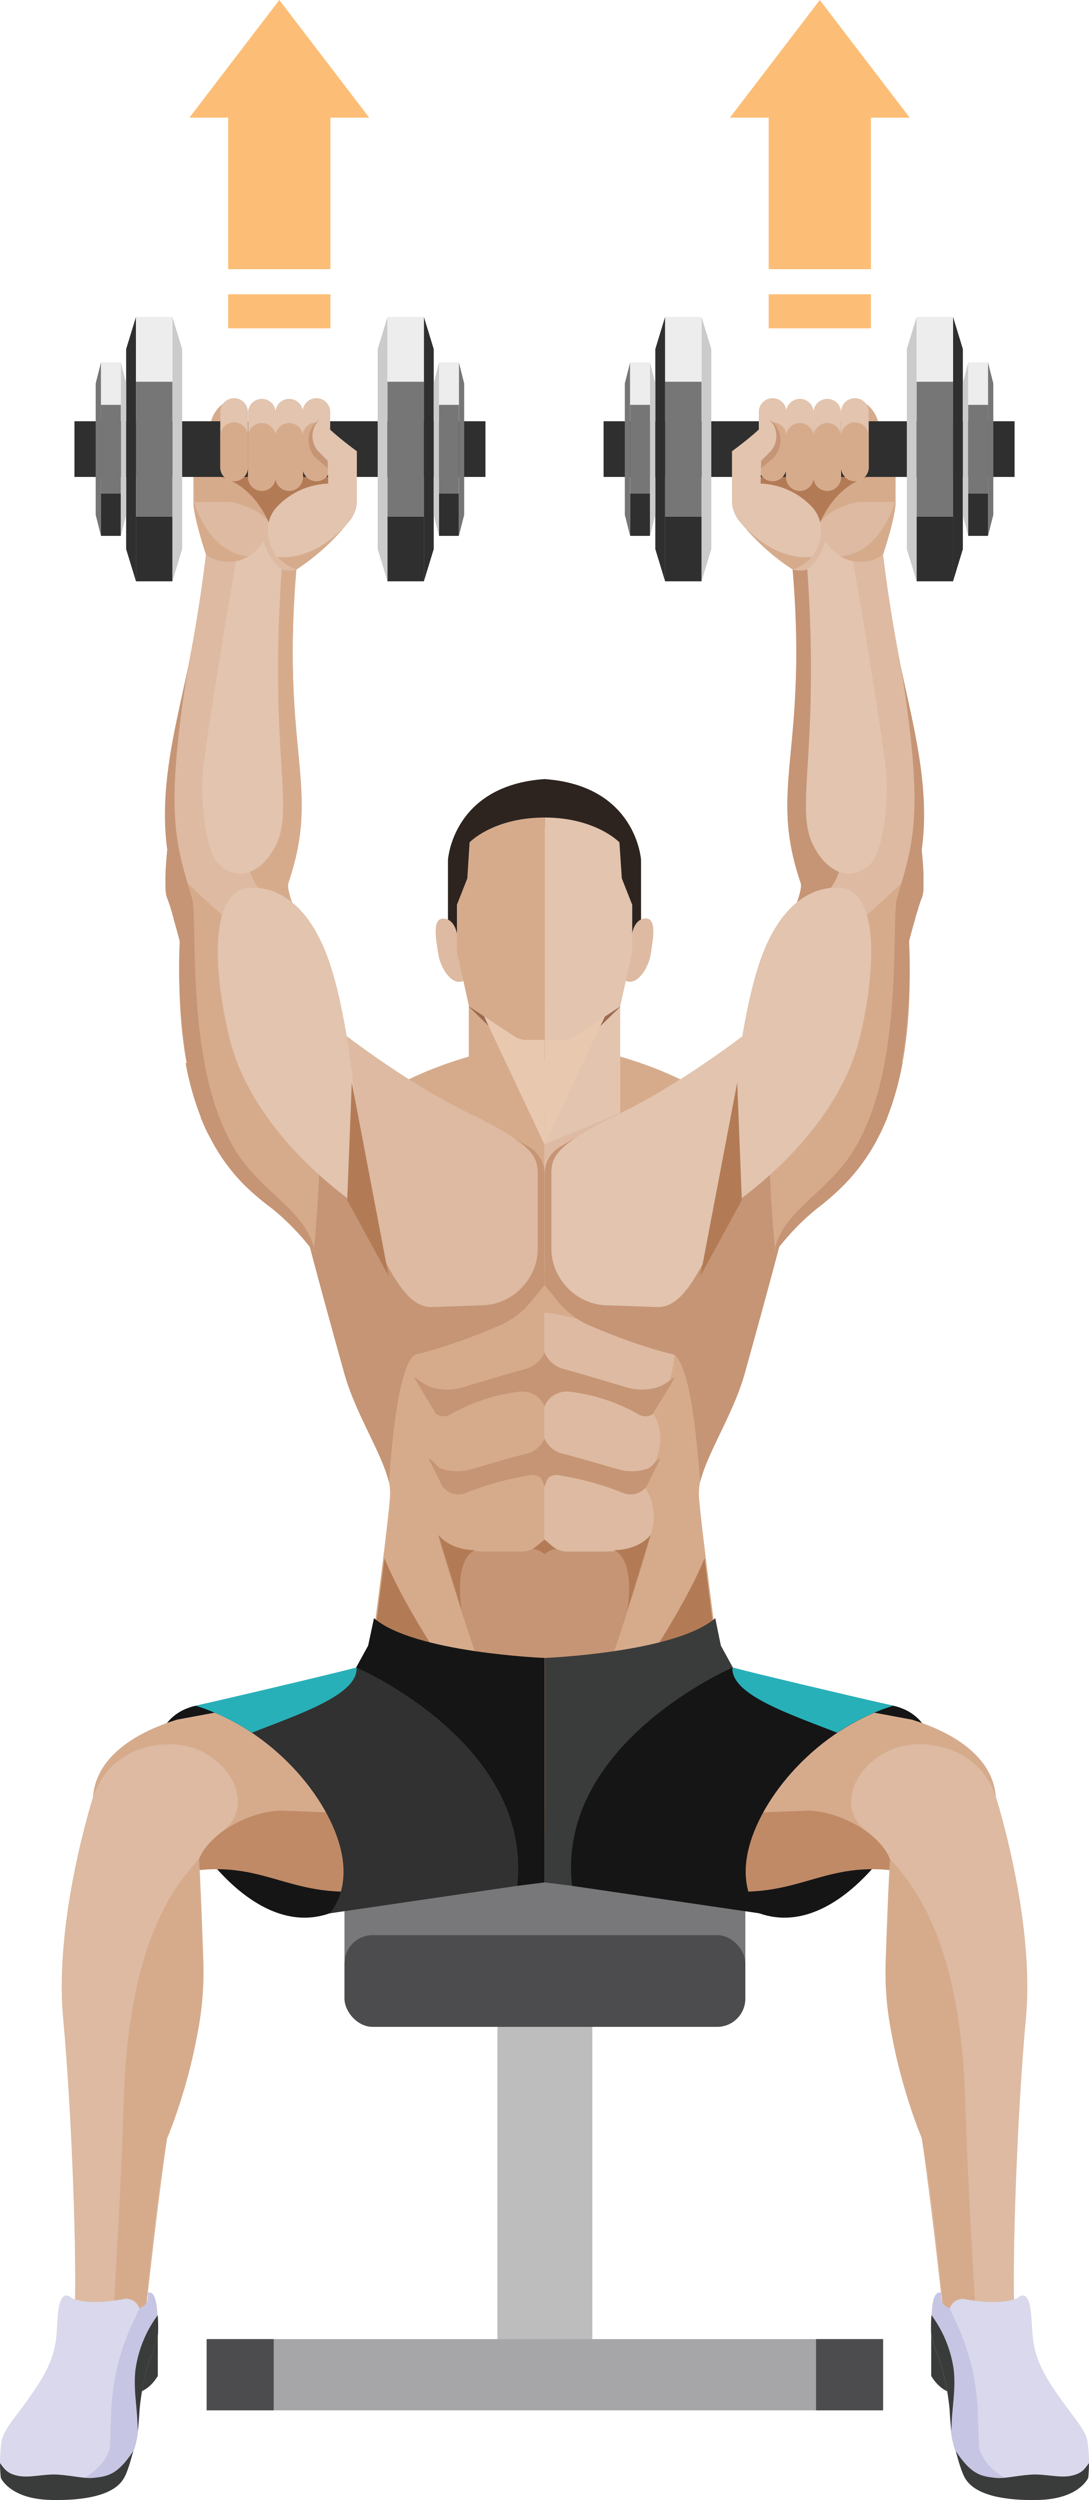 <svg xmlns="http://www.w3.org/2000/svg" viewBox="0 0 270.31 620.53"><defs><style>.cls-1{isolation:isolate;}.cls-2{fill:#d6ab8c;}.cls-3{fill:#ddbaa1;}.cls-4{fill:#c69575;}.cls-5{fill:#b37b55;}.cls-6{fill:#e2c4af;}.cls-7{fill:#2d241f;}.cls-8{fill:#9c6a51;}.cls-9{mix-blend-mode:multiply;}.cls-10{fill:#e8c9af;}.cls-11{fill:#2f2f2f;}.cls-12{fill:#cbcbcb;}.cls-13{fill:#ededed;}.cls-14{fill:#767676;}.cls-15{fill:#fcbe76;}.cls-16{fill:#bdbdbe;}.cls-17{fill:#a6a6a8;}.cls-18{fill:#4c4c4e;}.cls-19{fill:#78787a;}.cls-20{fill:#3a3c3b;}.cls-21{fill:#151515;}.cls-22{fill:#c08a67;}.cls-23{fill:#313131;}.cls-24{fill:#28b0b8;}.cls-25{fill:#d9d8ec;}.cls-26{fill:#c6c5e3;}</style></defs><title>up_raise</title><g class="cls-1"><g id="Calque_2" data-name="Calque 2"><g id="Layer_2" data-name="Layer 2"><path class="cls-2" d="M150.77,261.37s29.69,7.22,31.75,19.6c1.38,7.8-47.36-.51-47.36-.51V261.37Z"/><path class="cls-3" d="M183,286.48s8.41,29.22,1.5,54.27c-3.44,12.45-11.6,22.33-11,30.89.55,7.39,4.74,38.95,4.74,38.95,0,8.09-43.07,66.13-43.07,66.13V275.31S183,278.38,183,286.48Z"/><path class="cls-2" d="M177.81,407.38l-26.68,4.29s7.34-21.41,10.34-30.64a13.22,13.22,0,0,0-2.14-12.89c8.17-10.09,2.86-17.21,2.86-17.21a30,30,0,0,0,5.28-18.59l11.95,21.16c-3.22,6.78-6.33,12.73-5.93,18.14C173.93,377.59,176.73,399.18,177.81,407.38Z"/><path class="cls-2" d="M148.42,328.72s-9.83-2.86-13.26-2.86v-11Z"/><path class="cls-4" d="M135.16,455.55V382.12l2.11,1.78a5.54,5.54,0,0,0,3.47,1.22h7.54c8.47,0,11-.81,13.19-4.09C162,380.19,149,424.06,135.16,455.55Z"/><path class="cls-4" d="M138.9,284.73l3-1.75a13.82,13.82,0,0,1,7-1.93H170.7s9.67.52,14,12.26c0,0,12.47-7.09,13-1.86-1.24,8-10.49,40.95-12.79,49.3-2.78,10.07-9.28,19.68-11.09,27.05-.19.25-1.58-29.34-6.73-31.63,0,0-7.88-1.67-20.64-7.12a20.67,20.67,0,0,1-7.74-5.76l-3.52-4.3V291.45A7.71,7.71,0,0,1,138.9,284.73Z"/><path class="cls-2" d="M192.44,310.77A60.08,60.08,0,0,1,202.75,300c12.37-9.55,28.12-26,21.47-82.31A66.06,66.06,0,0,0,203,234.23c-7.41,8.6-11.83,43-12,47C190.64,292.17,192.44,310.77,192.44,310.77Z"/><path class="cls-5" d="M135.16,449c18.88-25.9,33.71-47.6,39.73-62.24,1.37,11.17,3.06,23.86,3.06,23.86,0,6-23.77,39.57-36,56.44l-6.79-1.52Z"/><path class="cls-5" d="M138.12,384.45a5.53,5.53,0,0,0-3,1.33v-3.66l2.11,1.78A5.14,5.14,0,0,0,138.12,384.45Z"/><path class="cls-5" d="M152.32,384.77s5.29,1.2,3.43,14.81L161.47,381S158.9,384.68,152.32,384.77Z"/><path class="cls-4" d="M139.65,339.73c4.88,1.31,11.14,3.23,16,4.66a13,13,0,0,0,7.94-.2c1.4-.5,2.39-1.47,4-2.37l-5.48,9.11a3.28,3.28,0,0,1-3.61.14,44.87,44.87,0,0,0-16.89-5.61,6,6,0,0,0-6.53,3.76V335.57A7.35,7.35,0,0,0,139.65,339.73Z"/><path class="cls-4" d="M139.18,360.68c4.38,1.14,10,2.8,14.38,4.05a12,12,0,0,0,7.12-.18c1.25-.43,1.82-1.87,3.3-2.65l-3.38,6.85a4.92,4.92,0,0,1-6.07,1.76,71.63,71.63,0,0,0-13.92-4c-1.81-.34-2.87-.72-4.29.13-.54.33-1.16,2.4-1.16,2.4v-12A6.46,6.46,0,0,0,139.18,360.68Z"/><path class="cls-6" d="M154,276.29c16.59-8,33.77-21.78,33.77-21.78s7.38,20-3,38.8c-9.16,16.6-13.31,31.12-21.47,31.12L151,324a14,14,0,0,1-10.65-4.93l-.32-.38a13.85,13.85,0,0,1-3.17-8.8V291.28c0-.22,0-.44,0-.67C137.18,287.42,137.37,284.32,154,276.29Z"/><polygon class="cls-6" points="153.95 246.46 153.95 276.29 135.16 284.06 135.16 248.05 153.95 246.46"/><path class="cls-7" d="M159.12,231.35v-17.9s-1.1-18.49-24-20.08V205.1l18.31,31.62Z"/><path class="cls-3" d="M156.93,231.55s.6-3.58,3.38-3.58,1.79,5.17,1.2,8.95-4.18,9-7.16,5.76S156.93,231.55,156.93,231.55Z"/><path class="cls-8" d="M135.16,262.67H139a4.56,4.56,0,0,0,3.17-1.29L154,249.84H135.16Z"/><path class="cls-6" d="M153.75,209.08l.6,8.95,2.58,6.56v11.73l-3,13.52-11.39,7.51a4.59,4.59,0,0,1-2.49.74h-4.91V202.92C147.88,202.92,153.75,209.08,153.75,209.08Z"/><g class="cls-9"><path class="cls-10" d="M142.43,257.35l7.74-5.1-15,31.81v-26h4.78A4.59,4.59,0,0,0,142.43,257.35Z"/></g><path class="cls-3" d="M198.74,219.15c-8.88-26.05,3.72-33.49-3.33-90.69l22.51-2.92a385.06,385.06,0,0,0,5.73,40.08c2.86,14.31,8,31.49,4.58,48.67-.47,2.34-30.11,28.31-36.08,30.92S200.05,223,198.74,219.15Z"/><path class="cls-4" d="M198.74,219.15c-8.66-25.42,3.12-33.13-2.86-86.62l9,1.74s3.87,80.59,3.3,82.31c-2.64,7.91-10.88,9.73-10.88,9.73l-.15-.43C198.33,222.75,199.09,220.19,198.74,219.15Z"/><path class="cls-3" d="M222.32,118l-34.92.29,9.41,23.11s6.63,2.07,8.08-6.54c5.8,7.08,12.79,4.32,14.33,2.7,0,0,3.1-9.17,3.1-13.06Z"/><path class="cls-2" d="M222.16,124.58h-8.82s-6.87.89-10.2,5.51v-11l19.11-1.22Z"/><path class="cls-2" d="M212.4,99.08s5.44.86,6,8-6.58,4-6.58,4Z"/><path class="cls-5" d="M202.28,133.17s2.87-11.47,12.6-14.62c7.8-2.53,0-4.58,0-4.58l-28.34-.58L184,126Z"/><rect class="cls-11" x="149.82" y="104.56" width="102.02" height="13.82"/><polygon class="cls-11" points="239 136.3 236.57 144.28 236.57 78.66 239 86.64 239 136.3"/><polygon class="cls-12" points="225.09 136.3 227.53 144.28 227.53 78.66 225.09 86.64 225.09 136.3"/><rect class="cls-11" x="227.53" y="128.2" width="9.04" height="16.09"/><rect class="cls-13" x="227.53" y="78.66" width="9.04" height="16.09"/><rect class="cls-14" x="227.53" y="94.75" width="9.04" height="33.45"/><polygon class="cls-14" points="246.56 127.78 245.24 133.02 245.24 89.93 246.56 95.17 246.56 127.78"/><polygon class="cls-12" points="239 127.78 240.33 133.02 240.33 89.93 239 95.17 239 127.78"/><rect class="cls-11" x="240.33" y="122.45" width="4.91" height="10.56"/><rect class="cls-13" x="240.33" y="89.93" width="4.91" height="10.56"/><rect class="cls-14" x="240.33" y="100.49" width="4.91" height="21.96"/><polygon class="cls-11" points="162.66 136.3 165.09 144.28 165.09 78.66 162.66 86.64 162.66 136.3"/><polygon class="cls-12" points="176.56 136.3 174.13 144.28 174.13 78.66 176.56 86.64 176.56 136.3"/><rect class="cls-11" x="165.09" y="128.2" width="9.04" height="16.09"/><rect class="cls-13" x="165.09" y="78.66" width="9.04" height="16.09"/><rect class="cls-14" x="165.09" y="94.75" width="9.04" height="33.45"/><polygon class="cls-14" points="155.09 127.78 156.41 133.02 156.41 89.93 155.09 95.17 155.09 127.78"/><polygon class="cls-12" points="162.65 127.78 161.33 133.02 161.33 89.93 162.65 95.17 162.65 127.78"/><rect class="cls-11" x="156.42" y="122.45" width="4.91" height="10.56"/><rect class="cls-13" x="156.42" y="89.93" width="4.91" height="10.56"/><rect class="cls-14" x="156.42" y="100.49" width="4.91" height="21.96"/><path class="cls-6" d="M191.78,119.43A3.43,3.43,0,0,0,195.2,116V102.44a3.43,3.43,0,1,0-6.85,0V116A3.43,3.43,0,0,0,191.78,119.43Z"/><path class="cls-6" d="M212.21,119.43a3.43,3.43,0,0,0,3.42-3.42V102.44a3.43,3.43,0,1,0-6.85,0V116A3.43,3.43,0,0,0,212.21,119.43Z"/><path class="cls-6" d="M198.54,99a3.44,3.44,0,0,0-3.43,3.43v15.9a3.43,3.43,0,0,0,6.85,0v-15.9A3.43,3.43,0,0,0,198.54,99Z"/><path class="cls-6" d="M205.35,99a3.44,3.44,0,0,0-3.43,3.43v15.9a3.43,3.43,0,0,0,6.85,0v-15.9A3.43,3.43,0,0,0,205.35,99Z"/><path class="cls-2" d="M191.78,119.37a3.44,3.44,0,0,0,3.42-3.43v-7.48a3.43,3.43,0,1,0-6.85,0v7.48A3.44,3.44,0,0,0,191.78,119.37Z"/><path class="cls-4" d="M191.07,104.18a6.23,6.23,0,0,1,.15,10.11l-2.84,2.38,0,.94V106.54A18.71,18.71,0,0,0,191.07,104.18Z"/><path class="cls-2" d="M212.21,119.37a3.44,3.44,0,0,0,3.42-3.43v-7.48a3.43,3.43,0,1,0-6.85,0v7.48A3.44,3.44,0,0,0,212.21,119.37Z"/><path class="cls-2" d="M198.54,105a3.44,3.44,0,0,0-3.43,3.43v9.81a3.43,3.43,0,1,0,6.85,0v-9.81A3.43,3.43,0,0,0,198.54,105Z"/><path class="cls-2" d="M205.35,105a3.44,3.44,0,0,0-3.43,3.43v9.81a3.43,3.43,0,1,0,6.85,0v-9.81A3.43,3.43,0,0,0,205.35,105Z"/><path class="cls-6" d="M196.81,141.37a55.2,55.2,0,0,1-13-11.68,8,8,0,0,1-2.12-5V112s6.91-5,9.14-8a5.7,5.7,0,0,1,.11,8.37l-2,2-.13,5.66a18.4,18.4,0,0,1,12.84,5.91c3.94,4.45,1.7,10.66-.71,13A10,10,0,0,1,196.81,141.37Z"/><path class="cls-6" d="M200.38,141.14c2.84-1.3,4.51-6.87,4.51-6.87a11.37,11.37,0,0,0,6.87,5.15s5.64,32.13,8,50.27c1.13,8.7-.55,21.52-3.55,24.6-4.49,4.6-10.3,2.86-14-3.79C196.81,201,203.61,188,200.38,141.14Z"/><path class="cls-6" d="M209.9,220.59s-14.31-4-21.75,19.46c-6.7,21.11-8,60.13-8,60.13s26.84-16.89,33.21-42.37C216.2,246.35,219.39,223.56,209.9,220.59Z"/><polygon class="cls-5" points="182.99 268.69 173.83 316.78 184.14 297.89 182.99 268.69"/><path class="cls-2" d="M222.16,124.58l.15.32c-.21,4.09-3.09,12.63-3.09,12.63-1.22,1.28-5.83,3.27-10.57.56C218.73,137.27,222.16,124.58,222.16,124.58Z"/><path class="cls-2" d="M185.48,131.58l0-.16c7.22,7.22,13.89,7.06,16.05,6.76a5.71,5.71,0,0,1-.6.68,10,10,0,0,1-4.15,2.51A54.18,54.18,0,0,1,185.48,131.58Z"/><path class="cls-2" d="M46.1,238.91s-2.3-10.31-4.59-16S46.1,180.5,46.1,180.5l12,18.33Z"/><path class="cls-2" d="M119.54,261.37S89.85,268.59,87.8,281c-1.39,7.8,47.36-.51,47.36-.51V261.37Z"/><path class="cls-2" d="M87.37,286.48S79,315.7,85.87,340.75c3.43,12.45,11.59,22.33,10.95,30.89-.55,7.39-4.74,38.95-4.74,38.95,0,8.09,43.08,66.13,43.08,66.13V275.31S87.37,278.38,87.37,286.48Z"/><path class="cls-2" d="M92.5,407.38l26.69,4.29s-7.34-21.41-10.35-30.64A13.21,13.21,0,0,1,111,368.14c-8.18-10.09-2.87-17.21-2.87-17.21a30,30,0,0,1-5.28-18.59L90.9,353.5c3.21,6.78,6.33,12.73,5.92,18.14C96.38,377.59,93.58,399.18,92.5,407.38Z"/><path class="cls-2" d="M121.89,328.72s9.83-2.86,13.27-2.86v-11Z"/><path class="cls-4" d="M135.16,455.55V382.12L133,383.9a5.51,5.51,0,0,1-3.46,1.22H122c-8.48,0-11-.81-13.2-4.09C108.28,380.19,121.35,424.06,135.16,455.55Z"/><path class="cls-4" d="M131.41,284.73,128.46,283a13.88,13.88,0,0,0-7-1.93H99.62s-9.67.52-14,12.26c0,0-12.47-7.09-13-1.86,1.25,8,10.49,40.95,12.8,49.3,2.77,10.07,9.28,19.68,11.09,27.05.18.25,1.57-29.34,6.72-31.63,0,0,7.88-1.67,20.65-7.12a20.83,20.83,0,0,0,7.74-5.76l3.52-4.3V291.45A7.72,7.72,0,0,0,131.41,284.73Z"/><path class="cls-5" d="M135.16,449c-18.88-25.9-33.72-47.6-39.73-62.24-1.38,11.17-3.06,23.86-3.06,23.86,0,6,23.77,39.57,36,56.44l6.79-1.52Z"/><path class="cls-5" d="M132.2,384.45a5.56,5.56,0,0,1,3,1.33v-3.66L133,383.9A5.06,5.06,0,0,1,132.2,384.45Z"/><path class="cls-5" d="M118,384.77s-5.3,1.2-3.44,14.81L108.84,381S111.42,384.68,118,384.77Z"/><path class="cls-4" d="M130.67,339.73c-4.89,1.31-11.15,3.23-16,4.66a13,13,0,0,1-7.94-.2c-1.39-.5-2.39-1.47-4-2.37l5.47,9.11a3.3,3.3,0,0,0,3.62.14,44.8,44.8,0,0,1,16.89-5.61,6,6,0,0,1,6.53,3.76V335.57A7.35,7.35,0,0,1,130.67,339.73Z"/><path class="cls-4" d="M131.13,360.68c-4.38,1.14-10,2.8-14.38,4.05a12,12,0,0,1-7.12-.18c-1.25-.43-1.82-1.87-3.3-2.65l3.38,6.85a4.93,4.93,0,0,0,6.07,1.76,72.05,72.05,0,0,1,13.92-4c1.82-.34,2.88-.72,4.29.13.54.33,1.17,2.4,1.17,2.4v-12A6.49,6.49,0,0,1,131.13,360.68Z"/><path class="cls-3" d="M116.36,276.29c-16.58-8-33.76-21.78-33.76-21.78s-7.39,20,3,38.8c9.17,16.6,13.32,31.12,21.48,31.12L119.3,324A14,14,0,0,0,130,319.07l.31-.38a13.79,13.79,0,0,0,3.17-8.8V291.28c0-.22,0-.44,0-.67C133.13,287.42,133,284.32,116.36,276.29Z"/><polygon class="cls-2" points="116.36 246.46 116.36 276.29 135.16 284.06 135.16 248.05 116.36 246.46"/><path class="cls-7" d="M111.19,231.35v-17.9s1.1-18.49,24-20.08V205.1l-18.32,31.62Z"/><path class="cls-3" d="M113.38,231.55S112.78,228,110,228s-1.79,5.17-1.19,8.95,4.17,9,7.15,5.76S113.38,231.55,113.38,231.55Z"/><path class="cls-8" d="M135.16,262.67h-3.83a4.54,4.54,0,0,1-3.16-1.29l-11.81-11.54h18.8Z"/><path class="cls-2" d="M116.56,209.08,116,218l-2.58,6.56v11.73l3,13.52,11.4,7.51a4.54,4.54,0,0,0,2.49.74h4.91V202.92C122.43,202.92,116.56,209.08,116.56,209.08Z"/><g class="cls-9"><path class="cls-10" d="M127.89,257.35l-7.74-5.1,15,31.81v-26h-4.78A4.57,4.57,0,0,1,127.89,257.35Z"/></g><path class="cls-2" d="M77.87,310.77A60.24,60.24,0,0,0,67.57,300c-12.37-9.55-28.12-26-21.47-82.31a66,66,0,0,1,21.24,16.51c7.41,8.6,11.83,43,12,47C79.67,292.17,77.87,310.77,77.87,310.77Z"/><path class="cls-3" d="M71.58,219.15c8.87-26.05-3.73-33.49,3.33-90.69l-22.52-2.92a383.34,383.34,0,0,1-5.72,40.08c-2.87,14.31-8,31.49-4.58,48.67.47,2.34,30.1,28.31,36.07,30.92S70.27,223,71.58,219.15Z"/><path class="cls-2" d="M71.58,219.15c8.66-25.42-3.12-33.13,2.85-86.62l-9,1.74s-3.86,80.59-3.29,82.31c2.63,7.91,10.88,9.73,10.88,9.73l.15-.43C72,222.75,71.22,220.19,71.58,219.15Z"/><path class="cls-3" d="M48,118l34.93.29-9.41,23.11s-6.64,2.07-8.09-6.54c-5.8,7.08-12.78,4.32-14.33,2.7,0,0-3.1-9.17-3.1-13.06Z"/><path class="cls-2" d="M48.15,124.58H57s6.87.89,10.2,5.51v-11l-19.11-1.22Z"/><path class="cls-2" d="M57.92,99.08s-5.44.86-6,8,6.59,4,6.59,4Z"/><path class="cls-5" d="M68,133.17s-2.86-11.47-12.6-14.62c-7.8-2.53,0-4.58,0-4.58l28.35-.58L86.35,126Z"/><rect class="cls-11" x="18.48" y="104.56" width="102.02" height="13.82"/><polygon class="cls-11" points="31.31 136.3 33.75 144.28 33.75 78.66 31.31 86.64 31.31 136.3"/><polygon class="cls-12" points="45.22 136.3 42.79 144.28 42.79 78.66 45.22 86.64 45.22 136.3"/><rect class="cls-11" x="33.75" y="128.2" width="9.04" height="16.09"/><rect class="cls-13" x="33.75" y="78.66" width="9.04" height="16.09"/><rect class="cls-14" x="33.75" y="94.75" width="9.04" height="33.45"/><polygon class="cls-14" points="23.75 127.78 25.07 133.02 25.07 89.93 23.75 95.17 23.75 127.78"/><polygon class="cls-12" points="31.31 127.78 29.99 133.02 29.99 89.93 31.31 95.17 31.31 127.78"/><rect class="cls-11" x="25.07" y="122.45" width="4.91" height="10.56"/><rect class="cls-13" x="25.07" y="89.93" width="4.91" height="10.56"/><rect class="cls-14" x="25.07" y="100.49" width="4.91" height="21.96"/><polygon class="cls-11" points="107.66 136.3 105.22 144.28 105.22 78.66 107.66 86.64 107.66 136.3"/><polygon class="cls-12" points="93.75 136.3 96.18 144.28 96.18 78.66 93.75 86.64 93.75 136.3"/><rect class="cls-11" x="96.18" y="128.2" width="9.04" height="16.09"/><rect class="cls-13" x="96.18" y="78.66" width="9.04" height="16.09"/><rect class="cls-14" x="96.18" y="94.75" width="9.04" height="33.45"/><polygon class="cls-14" points="115.22 127.78 113.9 133.02 113.9 89.93 115.22 95.17 115.22 127.78"/><polygon class="cls-12" points="107.66 127.78 108.98 133.02 108.98 89.93 107.66 95.17 107.66 127.78"/><rect class="cls-11" x="108.98" y="122.45" width="4.91" height="10.56"/><rect class="cls-13" x="108.98" y="89.93" width="4.91" height="10.56"/><rect class="cls-14" x="108.98" y="100.49" width="4.91" height="21.96"/><path class="cls-6" d="M78.54,119.43A3.43,3.43,0,0,1,75.11,116V102.44a3.43,3.43,0,1,1,6.85,0V116A3.43,3.43,0,0,1,78.54,119.43Z"/><path class="cls-6" d="M58.11,119.43A3.43,3.43,0,0,1,54.68,116V102.44a3.43,3.43,0,1,1,6.85,0V116A3.43,3.43,0,0,1,58.11,119.43Z"/><path class="cls-6" d="M71.78,99a3.43,3.43,0,0,1,3.42,3.43v15.9a3.43,3.43,0,0,1-6.85,0v-15.9A3.44,3.44,0,0,1,71.78,99Z"/><path class="cls-6" d="M65,99a3.43,3.43,0,0,1,3.42,3.43v15.9a3.43,3.43,0,0,1-6.85,0v-15.9A3.44,3.44,0,0,1,65,99Z"/><path class="cls-2" d="M78.54,119.37a3.44,3.44,0,0,1-3.43-3.43v-7.48a3.43,3.43,0,1,1,6.85,0v7.48A3.44,3.44,0,0,1,78.54,119.37Z"/><path class="cls-4" d="M79.25,104.18a6.24,6.24,0,0,0-.16,10.11l2.85,2.38,0,.94V106.54A18,18,0,0,1,79.25,104.18Z"/><path class="cls-2" d="M58.11,119.37a3.44,3.44,0,0,1-3.43-3.43v-7.48a3.43,3.43,0,1,1,6.85,0v7.48A3.44,3.44,0,0,1,58.11,119.37Z"/><path class="cls-2" d="M71.78,105a3.43,3.43,0,0,1,3.42,3.43v9.81a3.43,3.43,0,1,1-6.85,0v-9.81A3.44,3.44,0,0,1,71.78,105Z"/><path class="cls-2" d="M65,105a3.43,3.43,0,0,1,3.42,3.43v9.81a3.43,3.43,0,1,1-6.85,0v-9.81A3.44,3.44,0,0,1,65,105Z"/><path class="cls-6" d="M73.51,141.37a55.28,55.28,0,0,0,12.95-11.68,8,8,0,0,0,2.12-5V112s-6.91-5-9.13-8a5.69,5.69,0,0,0-.11,8.37l2,2,.13,5.66a18.41,18.41,0,0,0-12.85,5.91c-3.94,4.45-1.7,10.66.71,13A10,10,0,0,0,73.51,141.37Z"/><path class="cls-6" d="M69.93,141.14c-2.84-1.3-4.51-6.87-4.51-6.87a11.35,11.35,0,0,1-6.87,5.15s-5.64,32.13-8,50.27c-1.13,8.7.55,21.52,3.55,24.6,4.5,4.6,10.31,2.86,14-3.79C73.51,201,66.71,188,69.93,141.14Z"/><path class="cls-6" d="M60.41,220.59s14.31-4,21.76,19.46c6.69,21.11,8,60.13,8,60.13S63.34,283.29,57,257.81C54.11,246.35,50.93,223.56,60.41,220.59Z"/><polygon class="cls-5" points="87.32 268.69 96.48 316.78 86.18 297.89 87.32 268.69"/><path class="cls-2" d="M48.15,124.58l-.15.32c.21,4.09,3.09,12.63,3.09,12.63,1.22,1.28,5.84,3.27,10.58.56C51.59,137.27,48.15,124.58,48.15,124.58Z"/><path class="cls-2" d="M84.83,131.58l0-.16c-7.22,7.22-13.88,7.06-16,6.76a8.28,8.28,0,0,0,.6.68,10,10,0,0,0,4.16,2.51A54,54,0,0,0,84.83,131.58Z"/><path class="cls-4" d="M61.13,289.3c-15.46-18.9-12-58-13.36-66-.58-2-1.13-3.8-1.65-5.59-3.08-10.81-4.54-20.18.55-52.12C44,179,39.32,194.87,41.52,210.92c-.11,1.15-.21,2.25-.28,3.3s-.12,1.9-.16,2.75a2.81,2.81,0,0,1,0,.29c0,.31,0,.62,0,.92v.3c0,.37,0,.73,0,1.06s0,.73,0,1c0,.11,0,.19,0,.29l.06.63c.05.3.09.55.14.77s.12.44.18.61q.23.56.45,1.17l0,.08q.21.59.42,1.2l0,.13.12.36c.09.29.19.57.28.86a.88.88,0,0,0,0,.15l.21.7c.06.18.11.36.17.54l0,.16.09.32c.49,1.66.94,3.33,1.33,4.84,0,.1.06.2.08.29a140.19,140.19,0,0,0,1.84,30.22h-.38a71.56,71.56,0,0,0,3.76,13.41l0,.06,0,.08c.31.77.62,1.51.95,2.23.06.14.12.28.19.42.31.7.64,1.36,1,2l.23.43c.33.64.67,1.26,1,1.86l.23.4c.36.6.71,1.18,1.08,1.75l.2.3c.38.58.77,1.15,1.16,1.69l.11.16c.39.54.79,1.06,1.19,1.56l.12.16c.41.51.82,1,1.23,1.48.07.07.13.15.19.22l1.23,1.35a.52.52,0,0,1,.1.11A62.24,62.24,0,0,0,67.57,300a60.24,60.24,0,0,1,10.3,10.74s0-.34.09-.94C76,301.74,67.57,297.17,61.13,289.3Z"/><path class="cls-4" d="M209.19,289.3c15.46-18.9,12-58,13.36-66,.57-2,1.13-3.8,1.64-5.59,3.08-10.81,4.55-20.18-.54-52.12,2.67,13.38,7.35,29.25,5.14,45.3.12,1.15.21,2.25.29,3.3s.12,1.9.15,2.75c0,.1,0,.19,0,.29,0,.31,0,.62,0,.92v.3c0,.37,0,.73,0,1.06s0,.73,0,1c0,.11,0,.19,0,.29s0,.43-.06.63-.09.55-.14.77a3.45,3.45,0,0,1-.18.61q-.23.56-.45,1.17l0,.08q-.21.59-.42,1.2l0,.13-.12.36-.27.86-.05.15c-.08.23-.15.46-.22.7s-.11.36-.16.54l0,.16c0,.11-.07.22-.1.32-.49,1.66-.94,3.33-1.33,4.84a2.45,2.45,0,0,1-.08.29,139.56,139.56,0,0,1-1.84,30.22H224a72.36,72.36,0,0,1-3.75,13.41l0,.06,0,.08c-.3.77-.62,1.51-.94,2.23-.07.14-.13.28-.19.42-.32.7-.65,1.36-1,2l-.22.43q-.49,1-1,1.86l-.23.4c-.35.6-.71,1.18-1.08,1.75l-.2.3c-.38.58-.76,1.15-1.16,1.69a.91.91,0,0,1-.11.16c-.39.54-.78,1.06-1.18,1.56l-.13.16c-.4.51-.82,1-1.23,1.48l-.19.22-1.23,1.35-.1.11a63,63,0,0,1-7.27,6.45,60.08,60.08,0,0,0-10.31,10.74s0-.34-.09-.94C194.3,301.74,202.75,297.17,209.19,289.3Z"/><rect class="cls-15" x="56.63" y="73.04" width="25.39" height="8.46"/><rect class="cls-15" x="56.63" y="22.42" width="25.39" height="44.39"/><polygon class="cls-15" points="47.01 29.2 69.33 0 91.65 29.2 47.01 29.2"/><rect class="cls-15" x="190.8" y="73.04" width="25.39" height="8.46"/><rect class="cls-15" x="190.8" y="22.42" width="25.39" height="44.39"/><polygon class="cls-15" points="181.18 29.2 203.49 0 225.81 29.2 181.18 29.2"/><rect class="cls-16" x="123.47" y="488.23" width="23.56" height="99.66"/><rect class="cls-17" x="126.41" y="505.48" width="17.68" height="167.9" transform="translate(-454.18 724.68) rotate(-90)"/><rect class="cls-18" x="51.3" y="580.59" width="16.64" height="17.68"/><rect class="cls-18" x="202.56" y="580.59" width="16.64" height="17.68"/><rect class="cls-19" x="85.5" y="455.69" width="99.51" height="37.24" rx="7.01"/><rect class="cls-18" x="85.5" y="480.32" width="99.51" height="22.77" rx="7.01"/><path class="cls-20" d="M39.17,579.43v10.3S36.85,594,33,594C33,594,30.75,584.16,39.17,579.43Z"/><path class="cls-21" d="M48.61,423.38s-10.88,1.72-9.16,13.74,21.19,45.24,42.37,37.79S89.27,424.53,48.61,423.38Z"/><path class="cls-2" d="M84.11,419.37,44,426.82c-10.88,3.31-21.49,10-20.92,21.18.81,15.78,13.53,16.68,19.47,15.76,35.07-5.44,38.74,14.05,77-8.89C145.39,439.43,84.11,419.37,84.11,419.37Z"/><path class="cls-22" d="M109.4,460.41,107,450.86l-36.39-1.42c-7.83-.49-21.21,6.2-22.14,14.85,16.63-2.06,23.15,6,39.9,5.19S107.71,465.19,109.4,460.41Z"/><path class="cls-21" d="M91.38,408.45l-7,12.78s33.8,10.37,44,46.86l6.79-.86V411.52s-32.46-1.29-42.34-9.88Z"/><path class="cls-23" d="M128.37,468.09l-46.55,6.82s5.16-5.15,2.86-15.46c-2.92-13.15-17-30.16-36.07-36.07,0,0,24-5.15,39.9-9.48C88.51,413.9,132.38,432.79,128.37,468.09Z"/><path class="cls-24" d="M62.51,430.09c11.62-4.6,26.43-9.41,26-16.19-14.69,3.68-39.9,9.48-39.9,9.48A53.84,53.84,0,0,1,62.51,430.09Z"/><path class="cls-2" d="M48.65,458.83s1.21,14.93,1.76,28a72.79,72.79,0,0,1-6.27,33,43.51,43.51,0,0,1-3.51,6.58S18.87,484.59,48.65,458.83Z"/><path class="cls-3" d="M23.11,446s-9.74,30.35-7.44,55c2.19,23.55,3.43,60.7,2.86,72.72s16.95,6.53,16.95,6.53,5.15-48.67,8-61.27,5.15-60.12,5.15-60.12Z"/><path class="cls-3" d="M49,464.23s-1-4.21,6.33-9.78c9-6.87.44-20.82-12-21.47-9-.47-17.29,4.17-20.08,12.81C19.33,457.82,49,464.23,49,464.23Z"/><path class="cls-2" d="M30.74,520.93c-.76,24.56-2,41.31-2.91,59.94,2.18.26,7.65-.65,7.65-.65s3-33,6-49.47c.42-.82,9.74-23.48,9-43.93-.33-8.91-.71-20.18-1.1-25.5C45.52,466.12,32.05,478.66,30.74,520.93Z"/><path class="cls-25" d="M17.69,570.35s-2.44-2.57-3.19,3,.4,9.67-4.45,17.57S.77,602.52.33,606.27c-.69,5.93-.08,7.9-.08,7.9s2.25,4.43,12.34,4.7c9,.23,14.61-.75,17.17-3.72,1.71-2,2.78-5.72,2.81-12.43s1.58-12.24,3.34-15-1-13.11-1-13.11.07-3.87-3.66-4.06C21.26,572.52,17.69,570.35,17.69,570.35Z"/><path class="cls-26" d="M34.66,572.91s1.61-.59,1.89-1.77a5.49,5.49,0,0,0,.13-2s1.64-1,2.17,3a40.7,40.7,0,0,1,.32,7.31A43.56,43.56,0,0,1,37,586.14,59.21,59.21,0,0,0,34.62,598c-.36,5.53.83,21-20.44,19.82,12.68-3.56,13.14-10.67,13.14-10.67l.3-8.64a56.74,56.74,0,0,1,5.44-22.19Z"/><path class="cls-20" d="M30.54,615.46c1.1-1.58,2-5.11,2.53-7.06-3.86,5.83-6.26,6.23-9.7,6.62-2.37.27-5-.51-8.9-.79-3.67-.26-7.3,1-10.41.2-2.25-.57-2.93-1.51-4.06-3.08,0,2,.2,3.67.2,3.67s2.19,5.23,12.28,5.49C17.52,620.64,27.37,620.35,30.54,615.46Z"/><path class="cls-20" d="M37,586.14a43.56,43.56,0,0,0,2.21-6.71,39.9,39.9,0,0,0-.06-4.78,29.58,29.58,0,0,0-5.52,13.53c-.61,5.35.62,10.18.52,15.23.29-2.07.41-4,.51-5.43A59.21,59.21,0,0,1,37,586.14Z"/><path class="cls-20" d="M231.14,579.43v10.3s2.32,4.29,6.19,4.29C237.33,594,239.56,584.16,231.14,579.43Z"/><path class="cls-21" d="M221.7,423.38s10.88,1.72,9.16,13.74-21.18,45.24-42.37,37.79S181.05,424.53,221.7,423.38Z"/><path class="cls-2" d="M186.2,419.37l40.08,7.45c10.88,3.31,21.5,10,20.92,21.18-.8,15.78-13.52,16.68-19.46,15.76-35.08-5.44-38.74,14.05-77-8.89C124.92,439.43,186.2,419.37,186.2,419.37Z"/><path class="cls-22" d="M160.91,460.41l2.39-9.55,36.38-1.42c7.83-.49,21.21,6.2,22.14,14.85-16.63-2.06-23.14,6-39.89,5.19S162.6,465.19,160.91,460.41Z"/><path class="cls-20" d="M178.93,408.45l7,12.78S152.09,431.6,142,468.09l-6.79-.86V411.52s32.45-1.29,42.33-9.88Z"/><path class="cls-21" d="M142,468.09l46.54,6.82s-5.15-5.15-2.86-15.46c2.92-13.15,17-30.16,36.07-36.07,0,0-24-5.15-39.89-9.48C181.81,413.9,137.93,432.79,142,468.09Z"/><path class="cls-24" d="M207.81,430.09c-11.63-4.6-26.44-9.41-26-16.19,14.68,3.68,39.89,9.48,39.89,9.48A53.78,53.78,0,0,0,207.81,430.09Z"/><path class="cls-2" d="M221.66,458.83s-1.21,14.93-1.76,28a72.79,72.79,0,0,0,6.27,33,44.69,44.69,0,0,0,3.51,6.58S251.44,484.59,221.66,458.83Z"/><path class="cls-3" d="M247.2,446s9.74,30.35,7.45,55c-2.19,23.55-3.44,60.7-2.86,72.72s-17,6.53-17,6.53-5.15-48.67-8-61.27-5.16-60.12-5.16-60.12Z"/><path class="cls-3" d="M221.32,464.23s1-4.21-6.32-9.78c-9-6.87-.45-20.82,12-21.47,9-.47,17.29,4.17,20.08,12.81C251,457.82,221.32,464.23,221.32,464.23Z"/><path class="cls-2" d="M239.57,520.93c.76,24.56,2.05,41.31,2.91,59.94-2.17.26-7.65-.65-7.65-.65s-3-33-6-49.47c-.42-.82-9.73-23.48-9-43.93.33-8.91.71-20.18,1.11-25.5C224.79,466.12,238.27,478.66,239.57,520.93Z"/><path class="cls-25" d="M252.63,570.35s2.43-2.57,3.19,3-.41,9.67,4.45,17.57,9.27,11.64,9.71,15.39c.7,5.93.08,7.9.08,7.9s-2.24,4.43-12.34,4.7c-9,.23-14.61-.75-17.16-3.72-1.71-2-2.78-5.72-2.82-12.43s-1.58-12.24-3.34-15,1-13.11,1-13.11-.08-3.87,3.66-4.06C249.05,572.52,252.63,570.35,252.63,570.35Z"/><path class="cls-26" d="M235.66,572.91s-1.62-.59-1.89-1.77a5.22,5.22,0,0,1-.13-2s-1.64-1-2.18,3a41.84,41.84,0,0,0-.32,7.31,43.56,43.56,0,0,0,2.21,6.71A59.67,59.67,0,0,1,235.7,598c.35,5.53-.83,21,20.43,19.82C243.45,614.24,243,607.13,243,607.13l-.31-8.64a56.74,56.74,0,0,0-5.44-22.19Z"/><path class="cls-20" d="M239.77,615.46c-1.09-1.58-2-5.11-2.52-7.06,3.86,5.83,6.25,6.23,9.7,6.62,2.37.27,5-.51,8.89-.79,3.67-.26,7.3,1,10.41.2,2.26-.57,2.93-1.51,4.06-3.08,0,2-.19,3.67-.19,3.67s-2.2,5.23-12.29,5.49C252.8,620.64,243,620.35,239.77,615.46Z"/><path class="cls-20" d="M233.35,586.14a43.56,43.56,0,0,1-2.21-6.71,41.44,41.44,0,0,1,.07-4.78,29.81,29.81,0,0,1,5.52,13.53c.6,5.35-.63,10.18-.53,15.23-.28-2.07-.41-4-.5-5.43A59.67,59.67,0,0,0,233.35,586.14Z"/></g></g></g></svg>